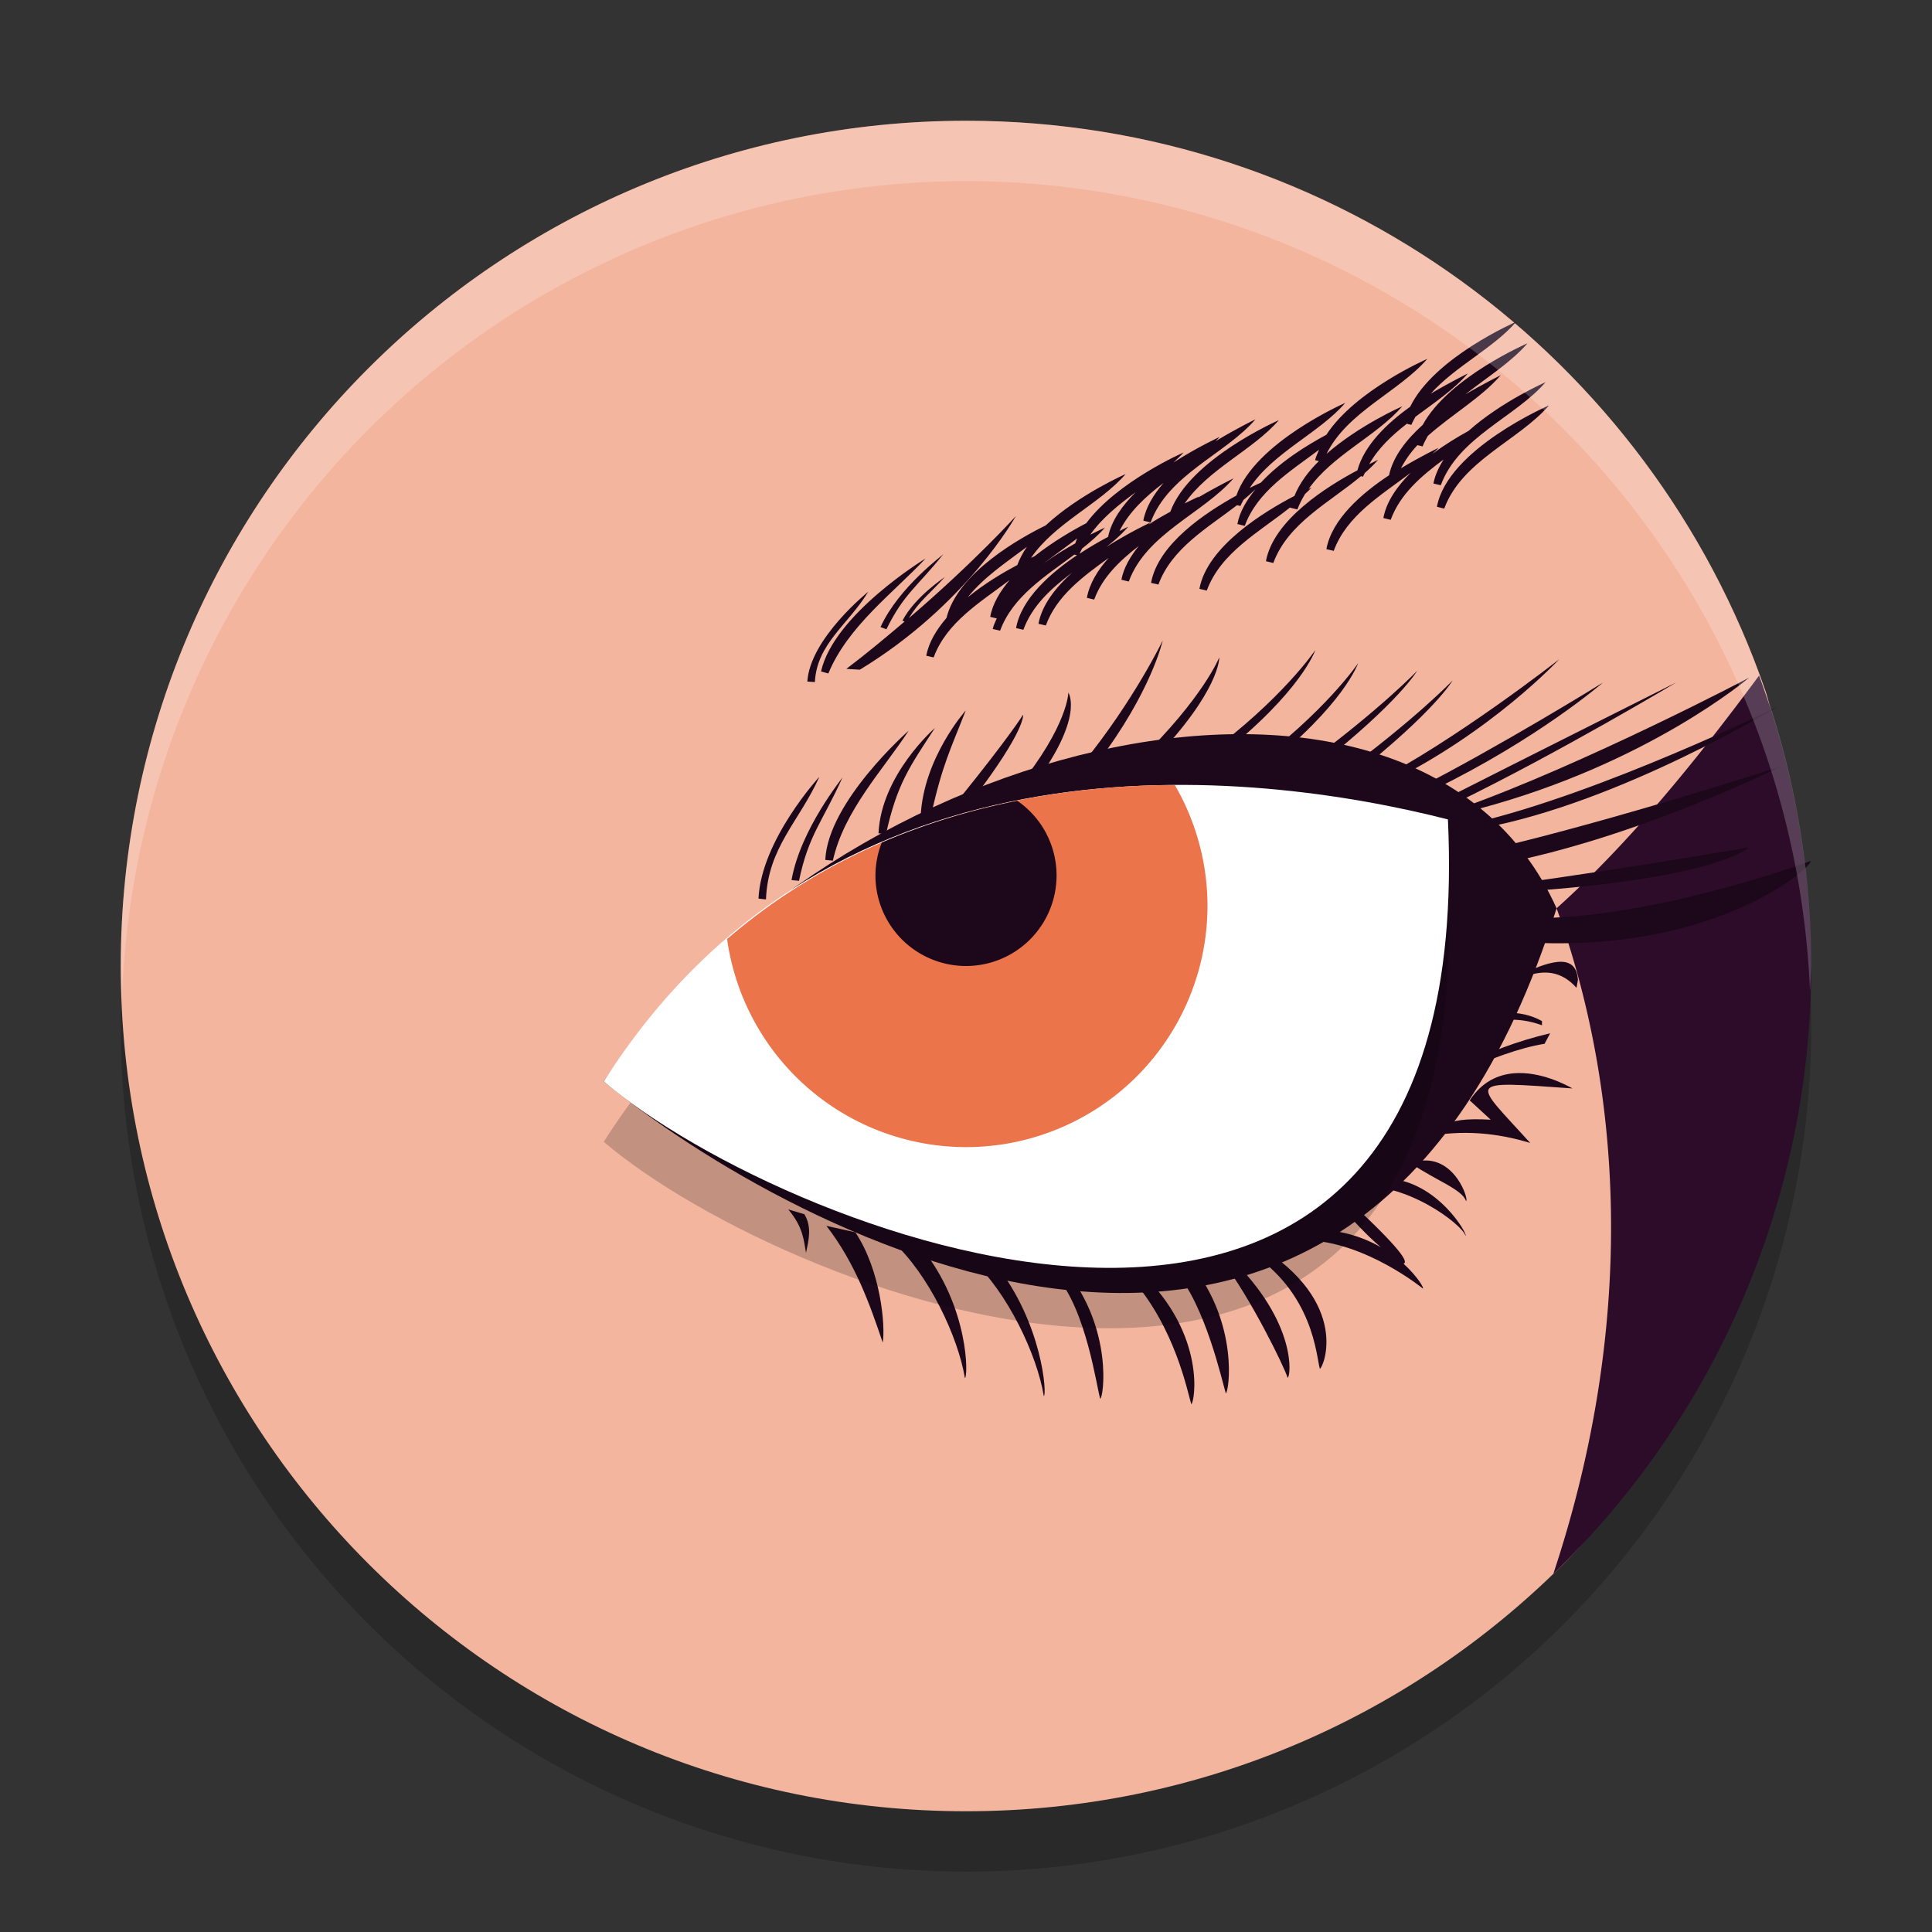 <svg xmlns="http://www.w3.org/2000/svg" width="32" height="32" version="1.1">
 <rect width="100%" height="100%" fill="#333333" stroke="none"/>
 <circle style="opacity:0.2" cx="16" cy="17" r="14"/>
 <path style="fill:#f4b59f" d="M 28.451,16.176 C 28.451,20.053 28.424,23.386 25.878,25.921 23.346,28.442 19.855,30 16,30 8.268,30 2,23.732 2,16 2,8.268 8.268,2 16,2 22.13,2 27.341,5.94 29.236,11.427 29.731,12.86 28.451,14.575 28.451,16.176 Z"/>
 <path style="fill:#1d081b" d="M 25.782,15.044 C 22.476,25.607 13.044,20.418 10,17.912 13.801,12.156 23.449,9.875 25.782,15.044 Z"/>
 <path style="fill:#2d0c2a" d="M 29.136,11.19 C 28.076,12.621 26.983,13.965 25.782,15.044 26.923,18.2 27.064,22.048 25.728,26.067 A 14,14 0 0 0 30,16 14,14 0 0 0 29.136,11.19 Z"/>
 <path style="fill:#1d081b" d="M 25.114,5.329 C 25.114,5.329 23.752,5.92 23.357,6.737 22.968,7.015 22.595,7.378 22.483,7.79 21.984,8.055 21.094,8.609 20.968,9.295 L 21.09,9.325 C 21.334,8.662 22.026,8.32 22.542,7.887 L 22.576,7.895 C 22.584,7.873 22.597,7.855 22.606,7.834 22.685,7.764 22.759,7.693 22.825,7.616 22.825,7.616 22.734,7.661 22.679,7.688 22.829,7.421 23.055,7.212 23.301,7.019 L 23.377,7.037 C 23.395,6.989 23.422,6.948 23.444,6.903 23.756,6.671 24.08,6.455 24.312,6.186 24.312,6.186 24.027,6.325 23.697,6.521 24.108,6.063 24.734,5.768 25.114,5.329 Z M 25.3,5.686 C 25.3,5.686 23.994,6.249 23.565,7.037 23.295,7.28 23.072,7.562 23.007,7.872 22.55,8.174 22.06,8.6 21.969,9.096 L 22.091,9.124 C 22.307,8.536 22.877,8.202 23.364,7.832 23.141,8.056 22.963,8.307 22.913,8.58 L 23.034,8.61 C 23.193,8.179 23.542,7.884 23.909,7.612 23.831,7.739 23.768,7.871 23.742,8.009 L 23.864,8.037 C 24.156,7.242 25.096,6.912 25.6,6.33 25.6,6.33 24.871,6.649 24.322,7.138 24.138,7.24 23.939,7.358 23.725,7.519 23.759,7.485 23.796,7.453 23.827,7.417 23.827,7.417 23.537,7.556 23.204,7.756 23.278,7.615 23.369,7.488 23.477,7.373 L 23.563,7.394 C 23.586,7.331 23.619,7.277 23.649,7.22 24.045,6.866 24.534,6.588 24.857,6.215 24.857,6.215 24.586,6.347 24.271,6.532 24.629,6.25 25.026,6.003 25.3,5.686 Z M 23.641,5.944 C 23.641,5.944 22.447,6.464 21.969,7.201 21.651,7.372 21.211,7.641 20.884,7.994 20.863,8.003 20.798,8.033 20.7,8.081 21.088,7.492 21.847,7.176 22.282,6.673 22.282,6.673 20.783,7.326 20.478,8.208 19.967,8.491 19.183,9.009 19.065,9.654 L 19.187,9.682 C 19.408,9.081 19.997,8.746 20.49,8.367 L 20.546,8.381 C 20.559,8.345 20.579,8.315 20.595,8.281 20.666,8.223 20.733,8.163 20.796,8.102 20.65,8.282 20.533,8.474 20.495,8.68 L 20.617,8.71 C 20.827,8.138 21.371,7.807 21.847,7.45 21.826,7.507 21.794,7.562 21.783,7.622 L 21.845,7.637 C 21.666,7.812 21.524,8.006 21.44,8.214 20.953,8.467 19.996,9.044 19.866,9.753 L 19.988,9.782 C 20.221,9.148 20.863,8.809 21.37,8.403 21.37,8.405 21.368,8.407 21.368,8.409 L 21.489,8.438 C 21.523,8.346 21.567,8.263 21.616,8.182 21.653,8.147 21.692,8.112 21.724,8.074 21.724,8.074 21.682,8.096 21.675,8.099 22.07,7.536 22.801,7.222 23.226,6.73 23.226,6.73 22.518,7.039 21.972,7.517 22.316,6.82 23.168,6.491 23.641,5.944 Z M 25.656,6.715 C 25.656,6.715 23.975,7.439 23.8,8.394 L 23.921,8.424 C 24.214,7.629 25.152,7.298 25.656,6.715 Z M 20.795,6.945 C 20.795,6.945 20.485,7.093 20.132,7.309 20.155,7.285 20.181,7.261 20.203,7.236 20.203,7.236 19.838,7.403 19.437,7.66 19.495,7.606 19.552,7.553 19.603,7.495 19.603,7.495 18.503,7.975 17.992,8.666 17.768,8.782 17.439,8.973 17.135,9.213 17.124,9.218 17.096,9.232 17.077,9.241 17.469,8.664 18.214,8.349 18.644,7.852 18.644,7.852 17.872,8.189 17.319,8.703 16.913,8.902 15.862,9.48 15.677,10.235 15.512,10.427 15.383,10.637 15.342,10.861 L 15.464,10.889 C 15.678,10.307 16.239,9.974 16.722,9.608 16.564,9.796 16.44,9.999 16.401,10.217 L 16.509,10.243 C 16.486,10.301 16.454,10.358 16.443,10.418 L 16.565,10.446 C 16.775,9.875 17.318,9.543 17.795,9.186 L 17.839,9.196 C 17.391,9.497 16.917,9.919 16.829,10.403 L 16.95,10.431 C 17.098,10.028 17.414,9.744 17.754,9.487 17.484,9.733 17.258,10.018 17.2,10.332 L 17.322,10.36 C 17.505,9.863 17.939,9.549 18.363,9.241 18.182,9.442 18.045,9.665 18.002,9.902 L 18.123,9.931 C 18.261,9.556 18.548,9.287 18.86,9.044 18.722,9.218 18.611,9.403 18.574,9.602 L 18.696,9.632 C 18.988,8.836 19.927,8.505 20.431,7.923 20.431,7.923 20.158,8.056 19.839,8.244 19.845,8.237 19.853,8.231 19.86,8.223 19.86,8.223 19.755,8.271 19.622,8.338 20.015,7.768 20.754,7.453 21.182,6.959 21.182,6.959 19.704,7.604 19.384,8.476 19.266,8.542 19.155,8.601 19.021,8.691 19.033,8.678 19.047,8.666 19.058,8.653 19.058,8.653 18.713,8.813 18.328,9.056 18.374,9.02 18.421,8.983 18.464,8.945 H 18.466 C 18.467,8.944 18.469,8.943 18.469,8.941 18.548,8.872 18.621,8.8 18.687,8.724 18.687,8.724 18.597,8.769 18.542,8.795 18.707,8.471 18.976,8.223 19.272,7.999 19.107,8.191 18.978,8.4 18.937,8.624 L 19.058,8.653 C 19.351,7.857 20.291,7.528 20.795,6.945 Z M 18.811,8.152 C 18.588,8.374 18.41,8.621 18.353,8.892 18.217,8.964 18.055,9.057 17.881,9.171 17.893,9.141 17.91,9.114 17.924,9.085 18.061,8.976 18.193,8.864 18.301,8.739 18.301,8.739 18.197,8.786 18.058,8.856 18.254,8.579 18.528,8.36 18.811,8.152 Z M 16.826,8.547 C 16.826,8.549 16.151,9.298 15.053,10.239 15.235,9.943 15.384,9.853 15.651,9.555 15.654,9.56 15.165,9.87 14.947,10.28 L 14.983,10.295 C 14.684,10.548 14.373,10.81 14.018,11.079 L 14.242,11.092 C 16.012,10.019 16.826,8.548 16.826,8.547 Z M 17.84,8.918 C 17.828,8.945 17.82,8.973 17.81,9 17.644,9.094 17.475,9.193 17.287,9.332 17.47,9.191 17.661,9.057 17.84,8.918 Z M 17.009,9.057 C 16.941,9.154 16.89,9.254 16.85,9.358 16.618,9.482 16.315,9.659 16.029,9.893 16.292,9.562 16.665,9.315 17.009,9.057 Z M 15.625,9.178 C 15.63,9.186 14.888,9.72 14.584,10.386 L 14.682,10.423 C 14.969,9.834 15.199,9.713 15.625,9.178 Z M 15.331,9.25 C 15.331,9.25 13.811,10.173 13.599,11.121 L 13.72,11.155 C 14.043,10.371 14.805,9.813 15.331,9.25 Z M 14.381,9.801 C 14.381,9.801 13.417,10.573 13.372,11.289 L 13.497,11.297 C 13.53,10.659 14.047,10.35 14.381,9.801 Z M 19.259,10.606 C 19.26,10.608 18.78,11.6 17.952,12.623 L 18.175,12.635 C 19.068,11.465 19.259,10.607 19.259,10.606 Z M 21.786,10.766 C 21.787,10.768 21.232,11.586 19.994,12.497 L 20.218,12.51 C 21.559,11.451 21.786,10.767 21.786,10.766 Z M 20.195,10.888 C 20.195,10.889 19.927,11.559 18.875,12.582 L 19.099,12.594 C 20.216,11.436 20.195,10.888 20.195,10.888 Z M 25.827,10.918 C 25.828,10.92 24.088,12.279 22.738,12.966 L 22.962,12.979 C 24.701,12.132 25.827,10.918 25.827,10.918 Z M 22.494,10.985 C 22.495,10.987 21.94,11.804 20.702,12.715 L 20.926,12.728 C 22.267,11.67 22.494,10.985 22.494,10.985 Z M 23.472,11.111 C 23.472,11.112 22.856,11.756 21.618,12.667 L 21.841,12.679 C 23.181,11.62 23.472,11.111 23.472,11.111 Z M 28.975,11.22 C 28.998,11.216 26.203,12.675 24.192,13.387 L 24.479,13.4 C 27.302,12.652 28.975,11.221 28.975,11.22 Z M 24.06,11.27 C 24.06,11.271 23.443,11.914 22.204,12.825 L 22.429,12.838 C 23.769,11.779 24.06,11.27 24.06,11.27 Z M 27.766,11.302 C 27.767,11.304 25.164,12.606 23.813,13.293 L 24.099,13.305 C 25.838,12.458 27.766,11.303 27.766,11.302 Z M 26.549,11.306 C 26.55,11.308 24.806,12.383 23.455,13.07 L 23.741,13.082 C 25.48,12.235 26.549,11.307 26.549,11.306 Z M 17.695,11.471 C 17.696,11.472 17.689,12.017 16.861,13.04 L 17.086,13.052 C 17.978,11.882 17.695,11.471 17.695,11.471 Z M 29.438,11.706 C 29.462,11.701 26.517,13.141 24.419,13.629 L 24.544,13.717 C 26.843,13.293 29.438,11.706 29.438,11.706 Z M 15.996,11.767 C 15.996,11.767 15.294,12.552 15.249,13.523 L 15.423,13.498 C 15.606,12.67 15.749,12.4 15.996,11.767 Z M 16.945,11.838 C 16.945,11.84 16.714,12.21 15.887,13.233 L 16.111,13.245 C 17.003,12.074 16.945,11.838 16.945,11.838 Z M 15.485,12.058 C 15.485,12.058 14.595,12.831 14.551,13.802 L 14.675,13.814 C 14.858,12.986 15.063,12.703 15.485,12.058 Z M 15.051,12.102 C 15.051,12.102 13.714,13.273 13.669,14.243 L 13.795,14.255 C 13.977,13.428 14.63,12.747 15.051,12.102 Z M 29.509,12.689 C 29.533,12.684 26.763,13.583 24.665,14.071 L 24.79,14.32 C 27.089,13.896 29.509,12.689 29.509,12.689 Z M 13.571,12.866 C 13.571,12.866 12.607,13.914 12.563,14.884 L 12.687,14.897 C 12.72,14.032 13.237,13.611 13.571,12.866 Z M 13.957,12.871 C 13.965,12.878 13.264,13.716 13.11,14.577 L 13.234,14.589 C 13.392,13.824 13.623,13.615 13.957,12.871 Z M 28.965,14.035 C 28.989,14.031 26.979,14.381 24.969,14.657 L 25.193,14.77 C 28.489,14.545 28.965,14.036 28.965,14.035 Z M 29.99,14.261 C 29.99,14.261 26.944,15.392 24.846,15.182 L 24.783,15.568 C 28.261,15.938 30.031,14.356 29.99,14.261 Z M 25.793,15.933 C 25.434,15.969 24.888,16.323 24.626,16.364 V 16.44 C 24.994,16.359 25.599,15.788 26.112,16.361 L 26.136,16.228 C 26.123,16.049 26.047,15.964 25.934,15.938 25.892,15.929 25.845,15.928 25.793,15.933 Z M 24.966,16.772 C 24.768,16.771 24.565,16.804 24.366,16.835 V 16.982 C 24.734,16.9 25.103,16.82 25.54,16.982 V 16.912 C 25.357,16.809 25.164,16.774 24.966,16.772 Z M 25.676,17.114 C 25.108,17.249 24.651,17.429 24.261,17.635 L 24.154,17.781 C 24.679,17.535 25.164,17.357 25.583,17.288 Z M 25.074,17.777 C 24.811,17.799 24.545,17.917 24.343,18.226 L 24.691,18.546 C 23.815,18.494 23.932,18.719 23.625,18.826 24.217,18.711 24.788,18.761 25.345,18.931 24.399,17.883 24.229,17.899 26.045,18.028 25.942,17.97 25.513,17.74 25.074,17.777 Z M 23.522,19.227 23.388,19.281 C 23.773,19.546 24.223,19.701 24.282,19.894 24.336,19.883 24.104,19.146 23.522,19.227 Z M 22.973,19.519 C 22.853,19.514 22.727,19.526 22.594,19.562 L 22.434,19.654 C 23.273,19.559 24.214,20.275 24.274,20.468 24.321,20.459 23.812,19.556 22.973,19.519 Z M 13.056,20.032 C 13.3,20.321 13.312,20.532 13.35,20.752 13.394,20.539 13.451,20.325 13.323,20.111 Z M 22.505,20.041 22.345,20.136 C 22.605,20.424 22.756,20.561 22.87,20.657 22.542,20.469 22.099,20.327 21.526,20.37 L 21.633,20.542 C 22.618,20.566 23.567,21.342 23.567,21.342 23.59,21.337 23.481,21.145 23.247,20.931 23.313,20.909 23.279,20.771 22.505,20.041 Z M 13.688,20.304 C 14.17,20.926 14.411,21.616 14.621,22.238 14.666,21.962 14.591,21.052 14.168,20.411 Z M 14.782,20.56 C 15.38,21.104 15.869,22.14 15.982,22.826 16.036,22.816 16.057,21.653 15.262,20.666 Z M 20.821,20.618 20.661,20.711 C 21.766,21.403 21.801,22.479 21.861,22.672 21.915,22.661 22.39,21.579 20.821,20.618 Z M 20.379,20.832 20.246,20.885 C 20.712,21.496 21.267,22.627 21.327,22.82 21.38,22.809 21.495,21.912 20.379,20.832 Z M 16.089,20.856 C 16.687,21.401 17.176,22.438 17.289,23.124 17.343,23.114 17.271,21.91 16.476,20.923 Z M 19.73,20.942 19.462,21.049 C 19.967,21.62 20.243,22.884 20.303,23.077 20.356,23.066 20.525,21.929 19.73,20.942 Z M 17.649,21.034 17.489,21.127 C 17.994,21.698 18.163,22.975 18.223,23.168 18.277,23.157 18.444,22.021 17.649,21.034 Z M 18.89,21.07 18.73,21.164 C 19.462,21.975 19.671,23.064 19.731,23.257 19.785,23.246 19.993,22.11 18.89,21.07 Z"/>
 <path style="opacity:0.2" d="M 23.982,14.572 C 24.517,25.99 13.044,21.515 10,18.912 13.801,12.932 20.742,13.747 23.982,14.572 Z"/>
 <path style="fill:#ffffff" d="M 23.982,13.572 C 24.517,24.99 13.044,20.515 10,17.912 13.801,11.932 20.742,12.747 23.982,13.572 Z"/>
 <path style="fill:#ec744b" d="M 19.137 13.006 C 16.787 13.069 14.196 13.702 12.043 15.553 A 4 4 0 0 0 16 19 A 4 4 0 0 0 20 15 A 4 4 0 0 0 19.461 13.006 C 19.352 13.006 19.247 13.003 19.137 13.006 z"/>
 <path style="fill:#1d081b" d="M 16.85 13.264 C 16.096 13.413 15.344 13.639 14.605 13.955 A 1.5 1.5 0 0 0 14.5 14.5 A 1.5 1.5 0 0 0 16 16 A 1.5 1.5 0 0 0 17.5 14.5 A 1.5 1.5 0 0 0 16.85 13.264 z"/>
 <path style="opacity:0.2;fill:#ffffff" d="M 16 2 A 14 14 0 0 0 2 16 A 14 14 0 0 0 2.021 16.586 A 14 14 0 0 1 16 3 A 14 14 0 0 1 29.979 16.414 A 14 14 0 0 0 30 16 A 14 14 0 0 0 16 2 z"/>
</svg>
